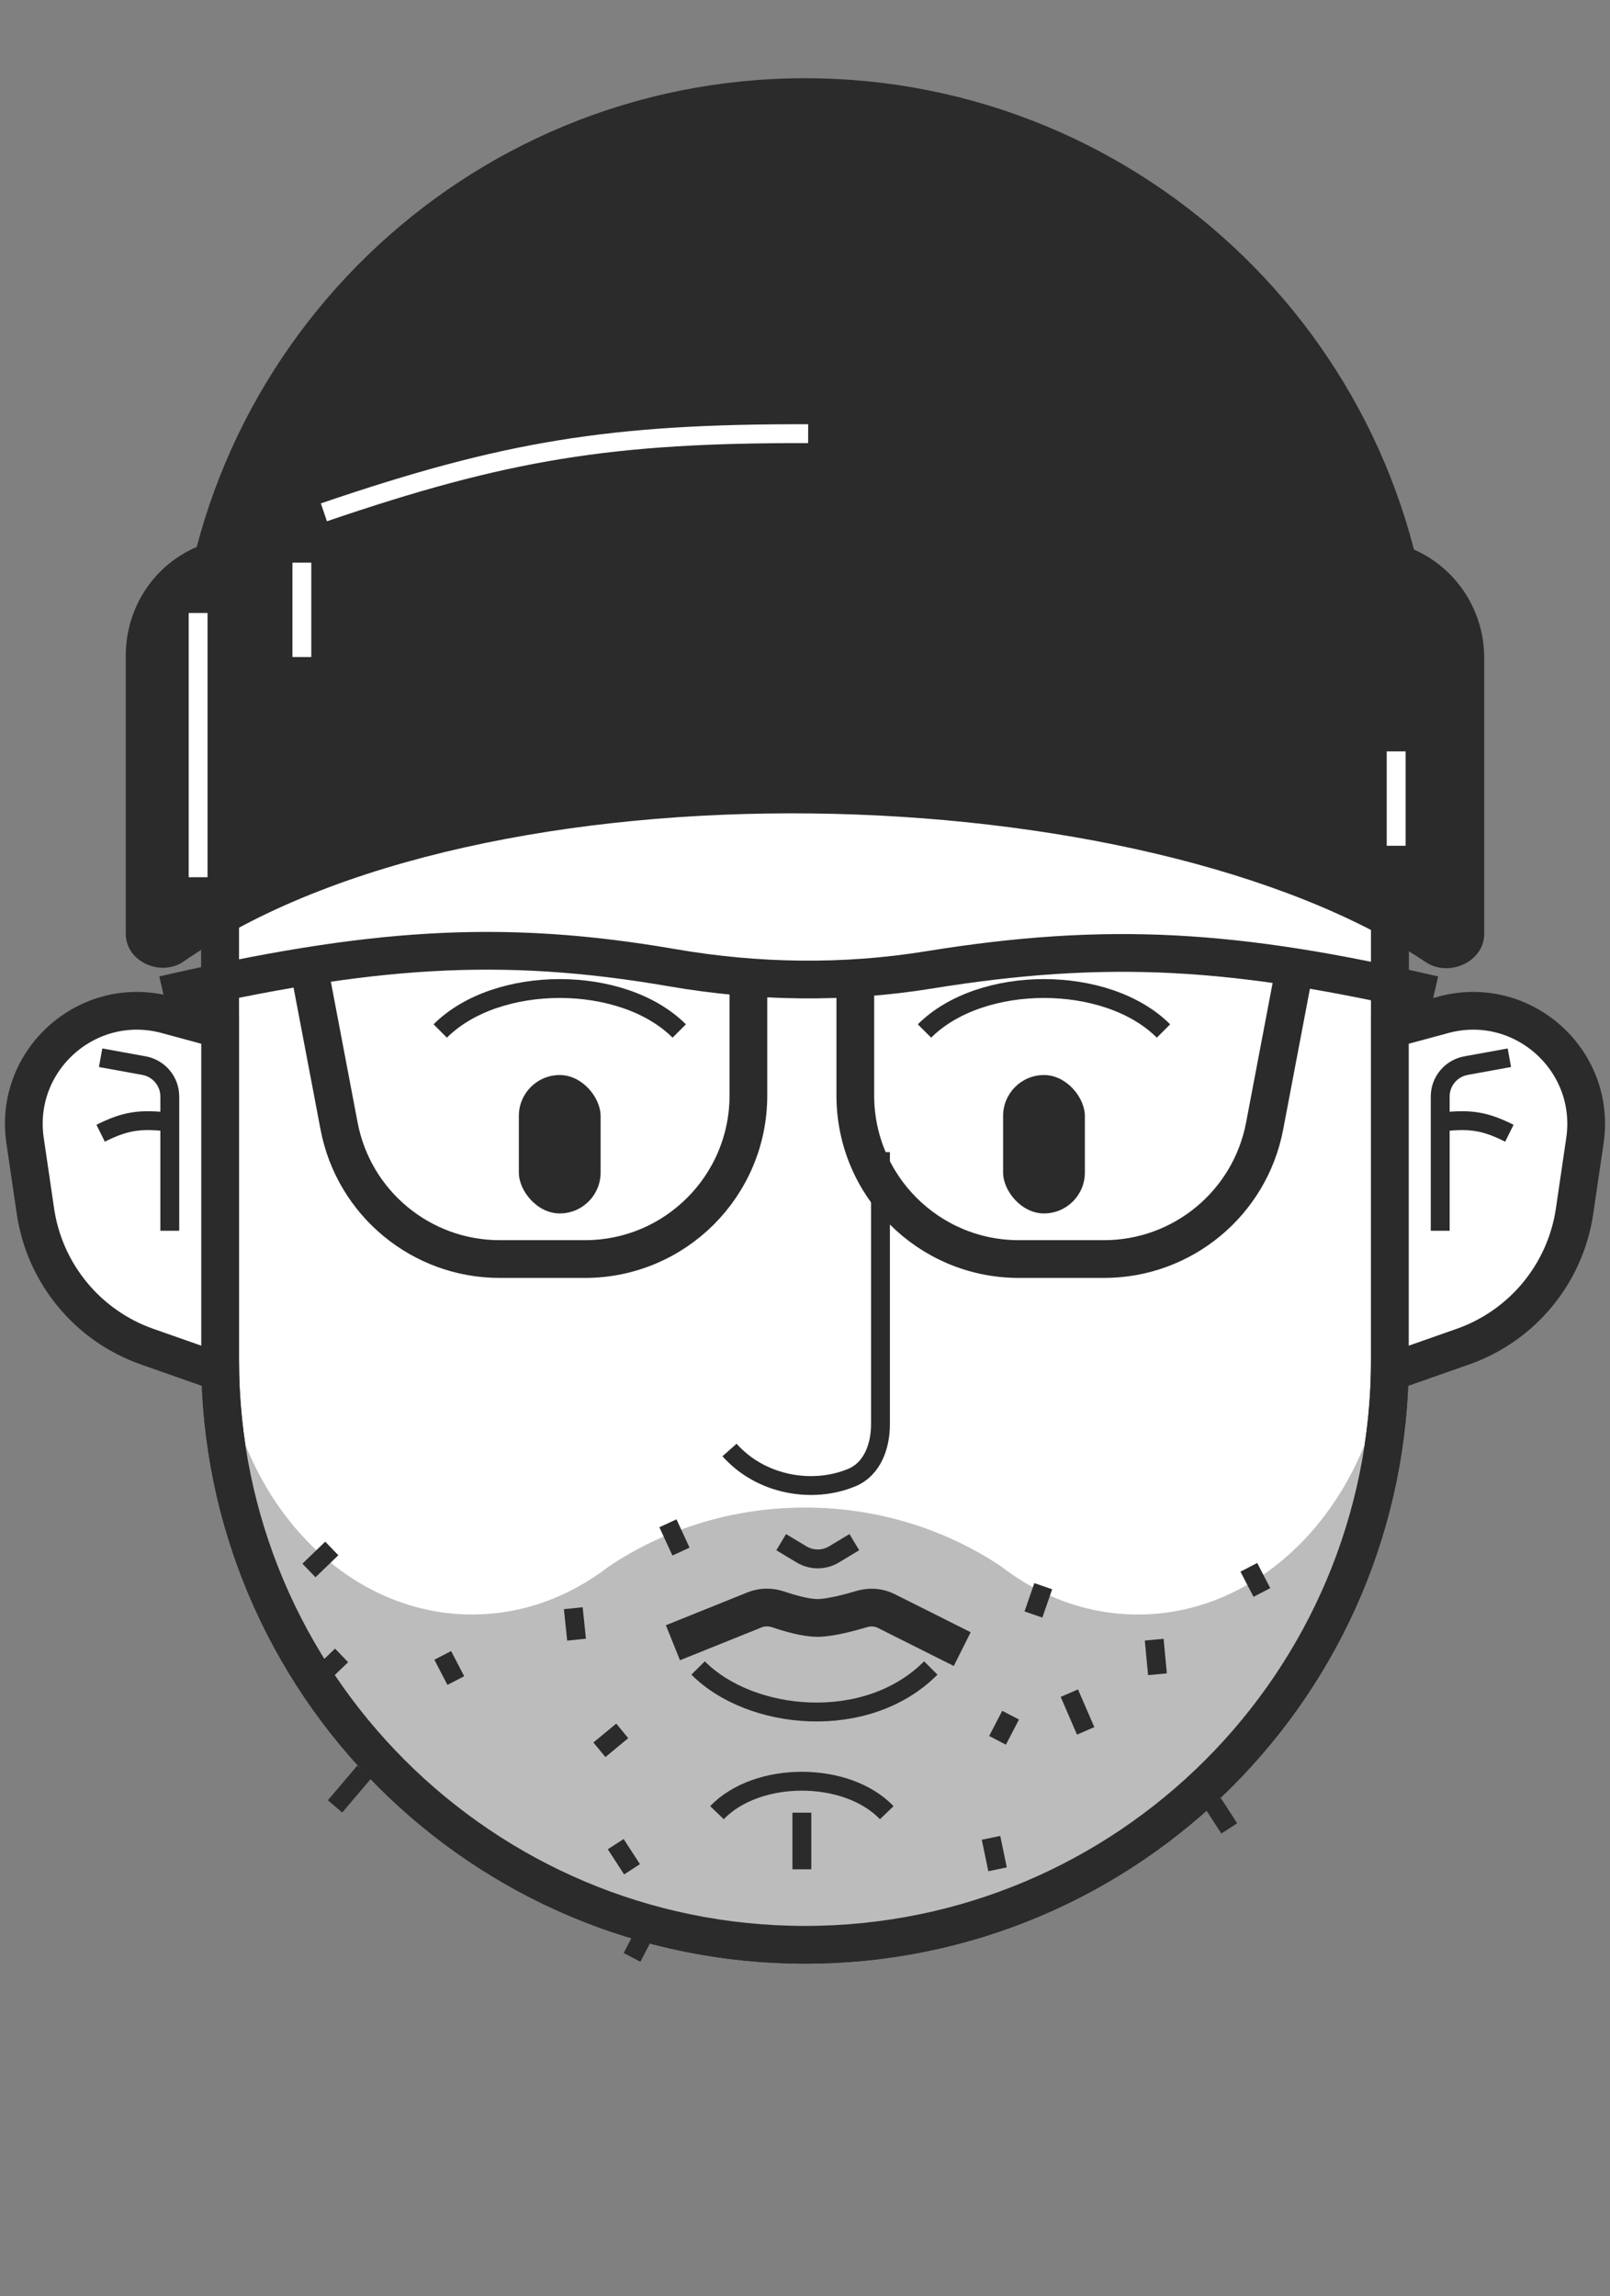 <svg width="256" height="365" viewBox="0 0 256 365" fill="none" xmlns="http://www.w3.org/2000/svg">
<rect x="0" y="0" width="256" height="365" fill="#808080" stroke="none"/>
<path d="M35 138.129C35 86.767 76.638 45.129 128 45.129C179.362 45.129 221 86.767 221 138.129V216.129C221 267.492 179.362 309.129 128 309.129C76.638 309.129 35 267.492 35 216.129V138.129Z" fill="white" stroke="#2B2B2B" stroke-width="6"/>
<path fill-rule="evenodd" clip-rule="evenodd" d="M224 207.632V212.629C224 265.649 181.019 308.629 128 308.629C74.981 308.629 32 265.649 32 212.629V207.632C32.173 207.63 32.346 207.629 32.519 207.629C33.395 207.629 34.266 207.649 35.132 207.689C35.12 208.167 35.114 208.647 35.114 209.129C35.114 235.363 53.003 256.629 75.07 256.629C83.102 256.629 90.58 253.812 96.844 248.964C105.673 243.08 116.414 239.629 128 239.629C139.586 239.629 150.327 243.08 159.156 248.964C165.42 253.812 172.898 256.629 180.93 256.629C202.997 256.629 220.886 235.363 220.886 209.129C220.886 208.666 220.881 208.205 220.87 207.745C221.906 207.679 222.949 207.641 224 207.632Z" fill="#BCBCBC"/>
<path d="M70.4 263.129L72.476 267.129M95.308 278.129L98.941 275.129M91.157 255.629L91.676 260.629M158.616 276.629L160.692 272.629M97.903 293.129L100.497 297.129M183.524 260.629L184.043 266.129M198.573 249.129L200.649 253.129M106.205 242.129L108.281 246.629M49.124 249.629L52.757 246.129M165.881 252.129L164.324 256.629M172.627 275.129L170.032 269.129M157.578 292.129L158.616 297.129M192.865 286.629L195.459 290.629M57.946 281.629L53.276 287.129M54.313 263.129L50.162 267.129M103.092 306.129L100.497 311.129" stroke="#2B2B2B" stroke-width="3"/>
<path d="M35 138.129C35 86.767 76.638 45.129 128 45.129V45.129C179.362 45.129 221 86.767 221 138.129V216.129C221 267.492 179.362 309.129 128 309.129V309.129C76.638 309.129 35 267.492 35 216.129V138.129Z" stroke="#2B2B2B" stroke-width="6"/>
<path d="M114 288.129C120.395 281.463 134.605 281.463 141 288.129" stroke="#2B2B2B" stroke-width="3"/>
<path d="M127.5 297.129V288.129" stroke="#2B2B2B" stroke-width="3"/>
<path d="M153 262.129L140.909 256.067C139.712 255.467 138.327 255.375 137.044 255.756C135.017 256.358 131.912 257.175 130 257.176C128.112 257.177 125.524 256.422 123.781 255.829C122.55 255.41 121.205 255.401 119.998 255.886L107 261.117" stroke="#2B2B2B" stroke-width="6"/>
<path d="M148 265.129C137.825 275.37 119.325 273.508 111 265.129M124.214 245.129L127.45 247.077C129.036 248.032 131.021 248.032 132.607 247.077L135.843 245.129" stroke="#2B2B2B" stroke-width="3"/>
<rect x="82.5" y="170.879" width="13" height="22" rx="6.5" fill="#2B2B2B"/>
<rect x="159.5" y="170.879" width="13" height="22" rx="6.5" fill="#2B2B2B"/>
<path d="M70 163.879C79 154.879 99 154.879 108 163.879" stroke="#2B2B2B" stroke-width="3"/>
<path d="M147 163.879C156 154.879 176 154.879 185 163.879" stroke="#2B2B2B" stroke-width="3"/>
<path d="M140 183.129V226.41C140 229.911 138.679 233.521 135.446 234.865C129.135 237.49 120.924 236.027 116 230.478" stroke="#2B2B2B" stroke-width="3"/>
<path fill-rule="evenodd" clip-rule="evenodd" d="M38 144.014C38.005 144.014 38.011 144.014 38.016 144.013C38.005 143.554 38 143.092 38 142.629C38 116.396 55.237 95.129 76.5 95.129C84.239 95.129 91.444 97.946 97.48 102.795C105.987 108.678 116.337 112.129 127.5 112.129C138.847 112.129 149.354 108.564 157.939 102.502C158.61 102.028 159.368 101.714 160.166 101.544C165.847 97.465 172.453 95.129 179.5 95.129C200.757 95.129 217.991 116.384 218 142.608V137.452C218 87.746 177.706 47.452 128 47.452C78.294 47.452 38 87.746 38 137.452L38 142.629L38 144.014ZM218 142.651V144.108C217.994 144.108 217.988 144.108 217.982 144.108C217.994 143.624 218 143.138 218 142.651Z" fill="#BCBCBC"/>
<path d="M66.4 71.452L68.476 75.452M91.308 86.452L94.941 83.452M87.157 63.952L87.676 68.952M154.616 84.952L156.692 80.952M109.903 85.452L112.497 89.452M179.524 68.952L180.043 74.452M194.573 86.452L196.649 90.452M111.205 62.452L113.281 66.952M133.124 57.952L136.757 54.452M161.881 60.452L160.324 64.952M168.627 83.452L166.032 77.452M145.578 92.452L146.616 97.452M180.865 86.952L183.459 90.952M58.946 89.952L54.276 95.452M138.313 71.452L134.162 75.452M129.092 96.452L126.497 101.452" stroke="#2B2B2B" stroke-width="3"/>
<path d="M26.502 161.309C13.989 157.919 2.104 168.469 3.986 181.296L5.631 192.5C7.087 202.429 13.931 210.73 23.398 214.055L35 218.129L35 163.611L26.502 161.309Z" fill="white" stroke="#2B2B2B" stroke-width="6"/>
<path d="M16 168.129L22.894 169.383C25.272 169.815 27 171.886 27 174.302V195.629" stroke="#2B2B2B" stroke-width="3"/>
<path d="M27 178.383C22.156 177.766 19.789 178.246 16 180.129" stroke="#2B2B2B" stroke-width="3"/>
<path d="M229.498 161.309C242.011 157.919 253.896 168.469 252.014 181.296L250.369 192.5C248.913 202.429 242.07 210.73 232.601 214.055L221 218.129L221 163.611L229.498 161.309Z" fill="white" stroke="#2B2B2B" stroke-width="6"/>
<path d="M240 168.129L233.106 169.383C230.728 169.815 229 171.886 229 174.302V195.629" stroke="#2B2B2B" stroke-width="3"/>
<path d="M229 178.383C233.844 177.766 236.211 178.246 240 180.129" stroke="#2B2B2B" stroke-width="3"/>
<path d="M26 158.129C58.792 150.608 79.584 149.105 106.924 153.827C120.411 156.157 134.185 156.36 147.695 154.171C176.076 149.572 196.56 150.825 228 158.129" stroke="#2B2B2B" stroke-width="6"/>
<path d="M49 153.129L53.916 178.986C56.248 191.253 66.972 200.129 79.459 200.129H93C107.359 200.129 119 188.489 119 174.129V155.108" stroke="#2B2B2B" stroke-width="6"/>
<path d="M206 153.129L201.084 178.986C198.752 191.253 188.028 200.129 175.541 200.129H162C147.641 200.129 136 188.489 136 174.129V155.108" stroke="#2B2B2B" stroke-width="6"/>
<path fill-rule="evenodd" clip-rule="evenodd" d="M28.055 109.076C49.151 94.784 74.6 86.436 102 86.436H154C181.4 86.436 206.849 94.784 227.945 109.076C226.172 55.403 182.104 12.436 128 12.436C73.896 12.436 29.828 55.403 28.055 109.076Z" fill="#2B2B2B"/>
<path d="M20 104.169C20 96.465 24.665 89.481 31.854 86.713C102.026 59.693 147.818 59.824 223.646 86.892C231.088 89.548 236 96.664 236 104.566V148.444C236 152.887 230.387 155.4 226.695 152.927C182.165 123.109 76.732 119.781 29.237 152.809C25.589 155.345 20 152.887 20 148.444V104.169Z" fill="#2B2B2B"/>
<path d="M51.5 81.436C80.305 71.613 97.159 68.846 128.5 68.936" stroke="white" stroke-width="3"/>
<path d="M31.5 97.436V139.436" stroke="white" stroke-width="3"/>
<path d="M48 89.436V104.436" stroke="white" stroke-width="3"/>
<path d="M222 119.436V134.436" stroke="white" stroke-width="3"/>
</svg>
